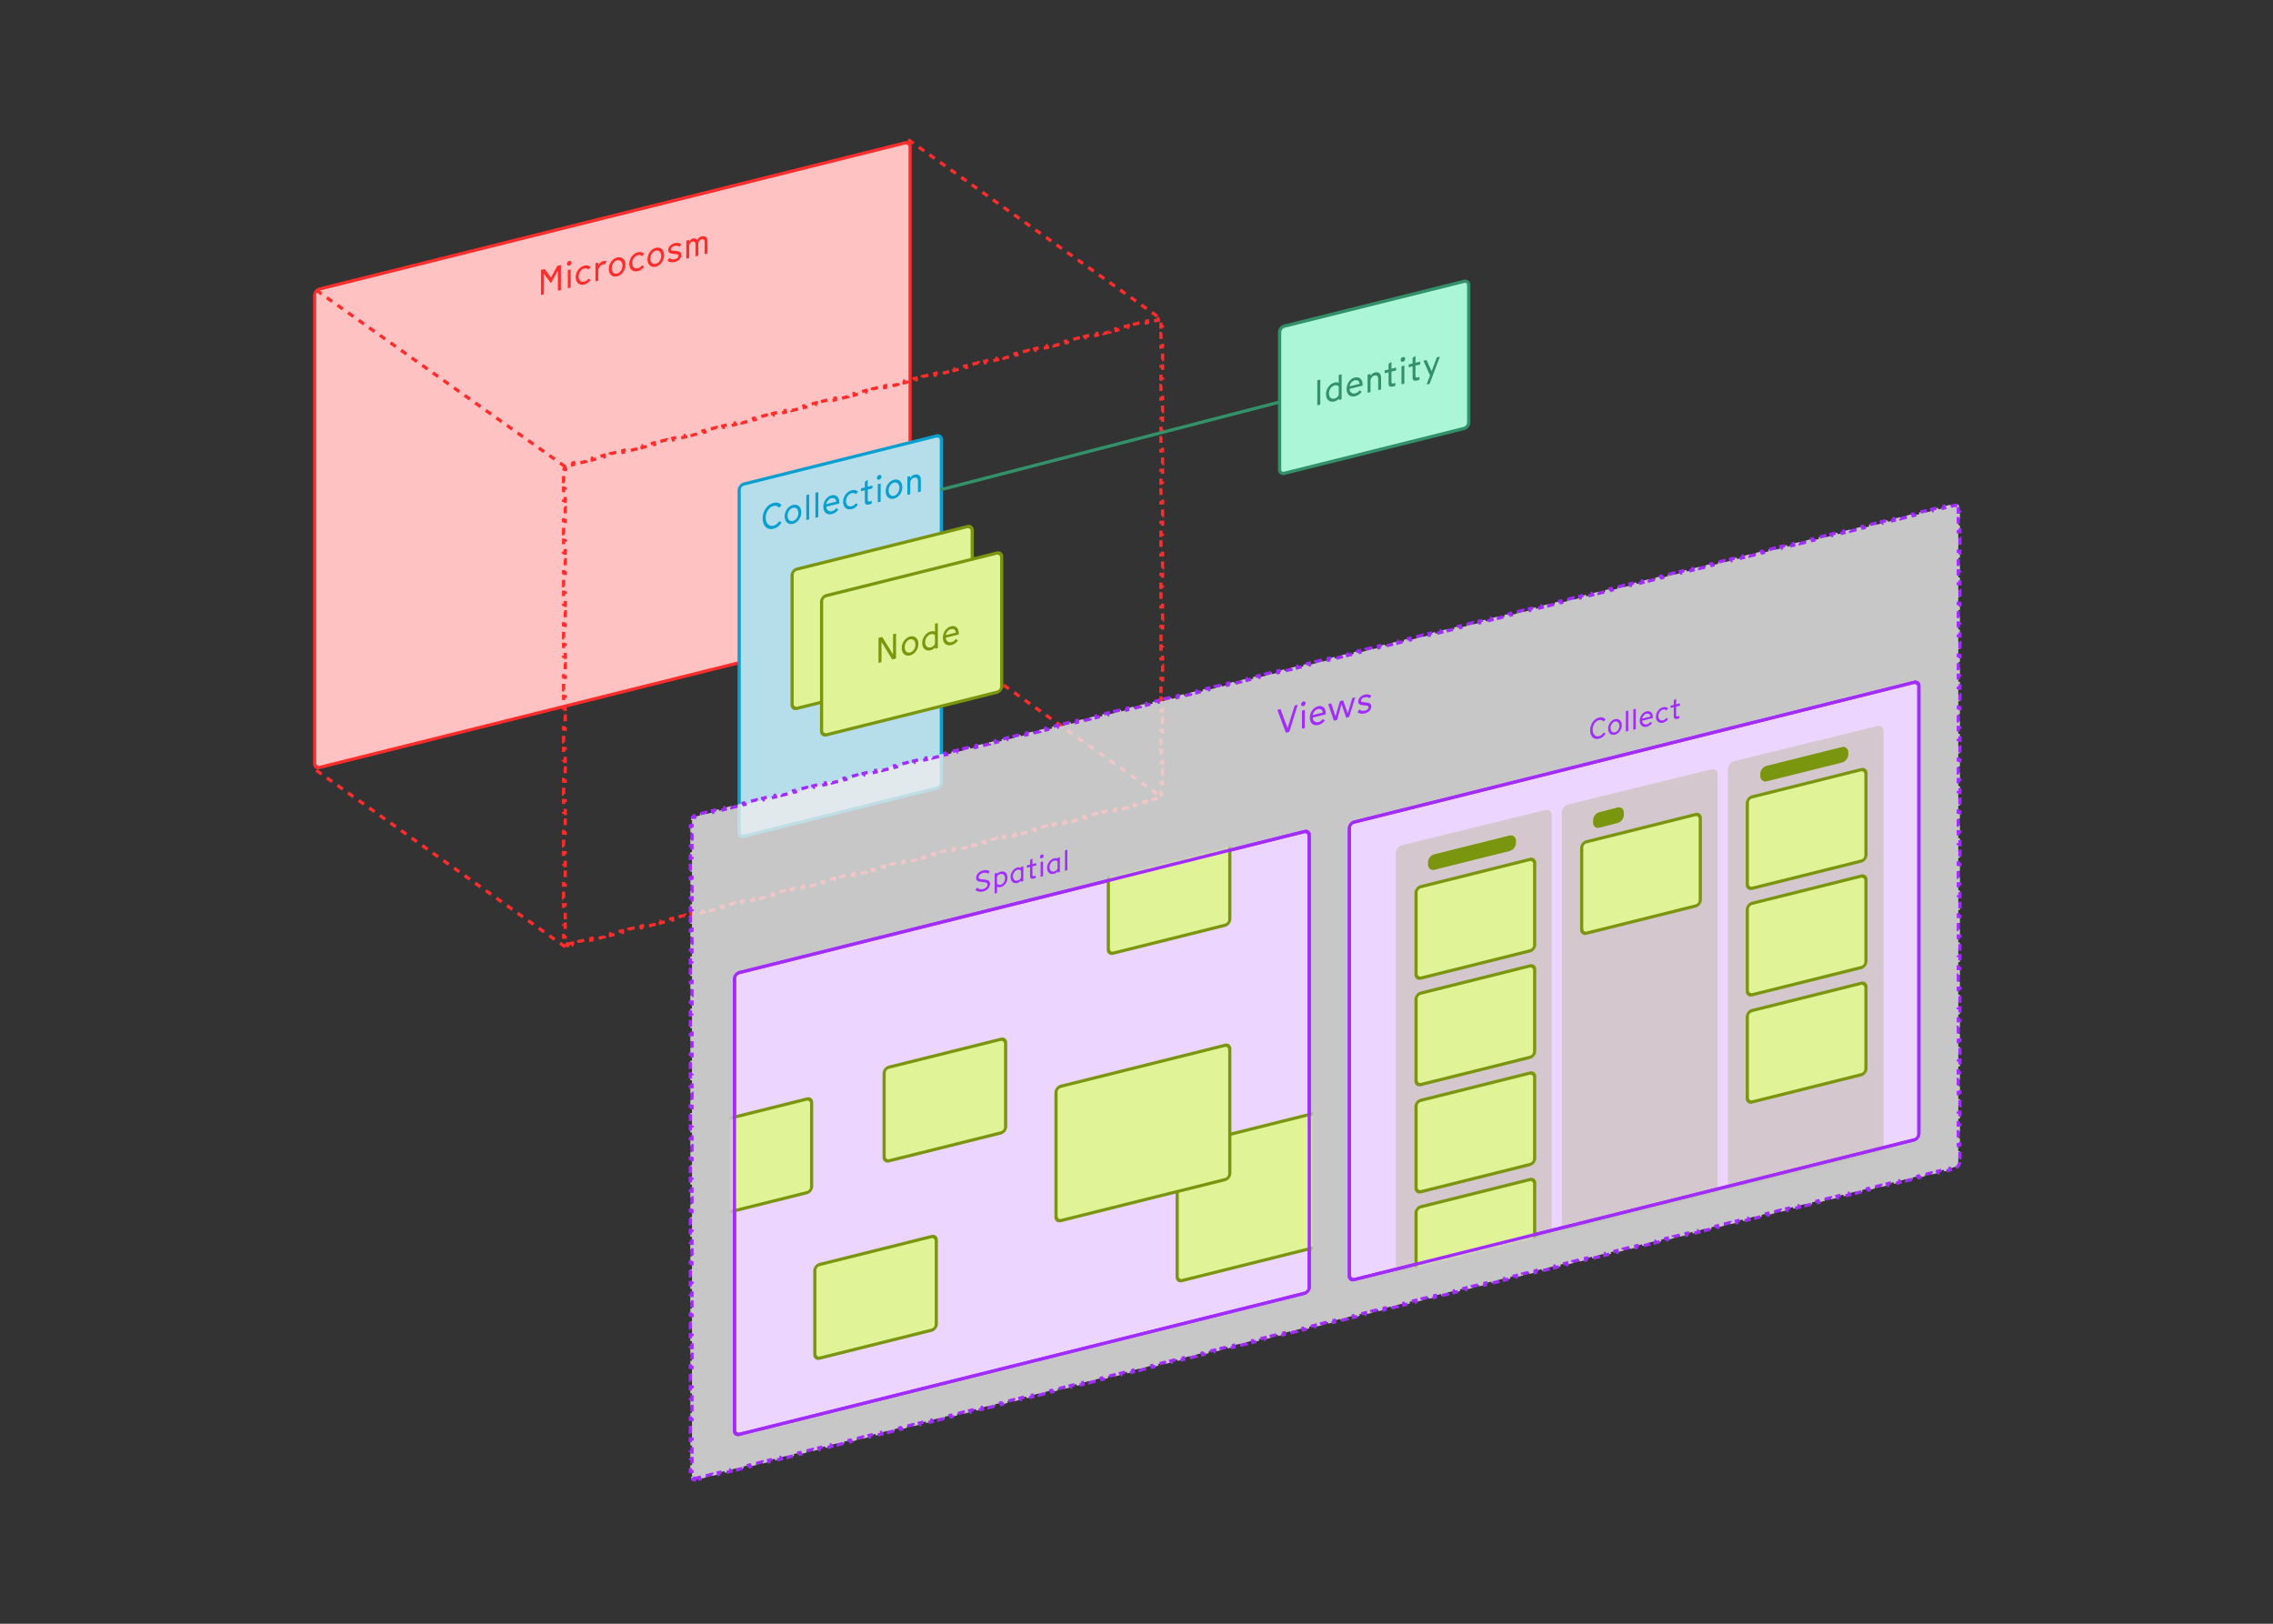 <svg width="700" height="500" viewBox="0 0 700 500" fill="none" xmlns="http://www.w3.org/2000/svg">

<rect x="0" y="0" width="700" height="500" fill="#333333" stroke="none"/>

<rect x="0.485" y="0.379" width="189.043" height="147.317" rx="1.5" transform="matrix(0.97 -0.242 0 1 96.433 89.101)" fill="#FFC2C2" stroke="#FF2C2C"/>
<rect x="0.485" y="0.379" width="64.184" height="108.469" rx="1.5" transform="matrix(0.97 -0.242 0 1 227.165 149.144)" fill="#B5DDEA" stroke="#099FCE"/>
<path d="M238.205 162.821C236.167 163.329 234.865 161.872 234.865 159.672C234.865 157.472 236.167 155.365 238.205 154.857C239.347 154.572 240.148 154.901 240.671 155.584L239.913 156.345C239.572 155.858 238.963 155.614 238.195 155.806C236.818 156.149 235.804 157.766 235.804 159.438C235.804 161.11 236.818 162.221 238.195 161.878C238.963 161.686 239.572 161.149 239.913 160.503L240.682 160.851C240.159 161.806 239.347 162.536 238.205 162.821ZM244.202 161.304C242.73 161.671 241.641 160.677 241.641 159.027C241.641 157.388 242.73 155.852 244.202 155.485C245.675 155.118 246.775 156.108 246.775 157.747C246.775 159.397 245.675 160.937 244.202 161.304ZM244.202 160.424C245.174 160.182 245.867 159.107 245.867 157.985C245.867 156.852 245.174 156.123 244.202 156.365C243.231 156.607 242.548 157.679 242.548 158.812C242.548 159.934 243.231 160.666 244.202 160.424ZM248.32 160.156V152.456L249.206 152.235V159.935L248.32 160.156ZM251.124 159.457V151.757L252.01 151.536V159.236L251.124 159.457ZM256.223 158.296C254.739 158.666 253.554 157.85 253.554 156.035C253.554 154.33 254.718 152.863 256.02 152.538C257.6 152.145 258.464 153.227 258.464 154.624V155.042L254.462 156.04C254.483 157.135 255.358 157.631 256.191 157.424C256.81 157.269 257.258 156.905 257.536 156.461L258.187 156.882C257.749 157.563 257.077 158.083 256.223 158.296ZM257.568 154.473C257.472 153.738 257.002 153.174 256.009 153.421C255.284 153.602 254.611 154.331 254.451 155.251L257.568 154.473ZM262.299 156.781C260.794 157.156 259.642 156.211 259.642 154.539C259.642 152.867 260.805 151.345 262.299 150.973C263.196 150.749 263.825 150.977 264.231 151.448L263.548 152.157C263.27 151.853 262.833 151.731 262.289 151.866C261.317 152.109 260.549 153.114 260.549 154.313C260.549 155.501 261.317 156.146 262.289 155.903C262.833 155.768 263.26 155.419 263.548 154.984L264.22 155.367C263.783 156.059 263.185 156.56 262.299 156.781ZM267.616 155.345C266.965 155.507 266.346 155.387 266.346 154.463V150.965L265.14 151.265V150.385L266.346 150.085V148.358L267.232 147.741V149.864L268.673 149.505V150.385L267.232 150.744V153.934C267.232 154.407 267.509 154.481 267.83 154.401L268.449 154.247V155.138L267.616 155.345ZM270.751 147.711C270.366 147.806 270.057 147.565 270.057 147.169C270.057 146.751 270.366 146.365 270.751 146.27C271.156 146.169 271.466 146.399 271.466 146.817C271.466 147.213 271.156 147.61 270.751 147.711ZM270.324 154.67V149.093L271.209 148.872V154.449L270.324 154.67ZM275.315 153.546C273.843 153.914 272.754 152.92 272.754 151.27C272.754 149.631 273.843 148.095 275.315 147.727C276.788 147.36 277.888 148.351 277.888 149.99C277.888 151.64 276.788 153.179 275.315 153.546ZM275.315 152.666C276.287 152.424 276.98 151.349 276.98 150.227C276.98 149.094 276.287 148.365 275.315 148.607C274.344 148.85 273.661 149.922 273.661 151.055C273.661 152.177 274.344 152.909 275.315 152.666ZM279.433 152.399V146.822L280.319 146.601V147.239C280.607 146.672 281.045 146.299 281.685 146.139C282.721 145.881 283.585 146.348 283.585 147.778V151.364L282.699 151.584V148.119C282.699 147.239 282.166 146.932 281.589 147.076C280.821 147.268 280.319 147.965 280.319 148.68V152.178L279.433 152.399Z" fill="#099FCE"/>
<path d="M166.597 90.822V83.121L167.729 82.84L169.682 85.51L171.635 81.865L172.724 81.594V89.294L171.806 89.523V83.308L169.714 87.118L169.618 87.142L167.515 84.323V90.593L166.597 90.822ZM175.285 81.802C174.9 81.898 174.591 81.656 174.591 81.26C174.591 80.843 174.9 80.457 175.285 80.362C175.69 80.26 176 80.491 176 80.909C176 81.305 175.69 81.701 175.285 81.802ZM174.858 88.762V83.185L175.744 82.964V88.541L174.858 88.762ZM179.946 87.603C178.441 87.979 177.288 87.034 177.288 85.362C177.288 83.69 178.451 82.168 179.946 81.795C180.842 81.572 181.472 81.8 181.878 82.271L181.194 82.98C180.917 82.675 180.479 82.553 179.935 82.689C178.964 82.931 178.195 83.937 178.195 85.136C178.195 86.324 178.964 86.968 179.935 86.726C180.479 86.59 180.906 86.242 181.194 85.807L181.867 86.189C181.429 86.882 180.832 87.382 179.946 87.603ZM183.373 86.639V81.062L184.259 80.841V81.677C184.451 81.156 185.028 80.605 185.775 80.419C186.202 80.313 186.49 80.307 186.789 80.441L186.362 81.428C186.202 81.347 185.978 81.347 185.7 81.417C185.038 81.582 184.419 82.132 184.259 83.14V86.418L183.373 86.639ZM190.043 85.097C188.571 85.464 187.482 84.47 187.482 82.82C187.482 81.181 188.571 79.645 190.043 79.278C191.516 78.91 192.616 79.901 192.616 81.54C192.616 83.19 191.516 84.73 190.043 85.097ZM190.043 84.217C191.015 83.975 191.708 82.9 191.708 81.778C191.708 80.645 191.015 79.916 190.043 80.158C189.072 80.4 188.389 81.472 188.389 82.605C188.389 83.727 189.072 84.459 190.043 84.217ZM196.445 83.49C194.941 83.865 193.788 82.92 193.788 81.248C193.788 79.576 194.951 78.054 196.445 77.681C197.342 77.458 197.972 77.686 198.377 78.157L197.694 78.866C197.417 78.561 196.979 78.439 196.435 78.575C195.464 78.817 194.695 79.823 194.695 81.022C194.695 82.21 195.464 82.854 196.435 82.612C196.979 82.477 197.406 82.128 197.694 81.693L198.367 82.076C197.929 82.768 197.331 83.269 196.445 83.49ZM201.957 82.126C200.484 82.494 199.395 81.5 199.395 79.85C199.395 78.211 200.484 76.675 201.957 76.307C203.43 75.94 204.529 76.931 204.529 78.57C204.529 80.22 203.43 81.759 201.957 82.126ZM201.957 81.246C202.928 81.004 203.622 79.929 203.622 78.807C203.622 77.674 202.928 76.945 201.957 77.187C200.986 77.43 200.303 78.502 200.303 79.635C200.303 80.757 200.986 81.489 201.957 81.246ZM207.783 80.674C206.94 80.884 206.064 80.761 205.541 80.243L206.128 79.447C206.481 79.799 207.142 79.987 207.847 79.811C208.508 79.646 208.935 79.275 208.935 78.802C208.935 78.451 208.711 78.297 208.402 78.264L206.875 78.106C206.182 78.037 205.765 77.646 205.765 76.997C205.765 76.007 206.705 75.135 207.772 74.868C208.498 74.688 209.245 74.743 209.811 75.251L209.202 76.008C208.871 75.672 208.316 75.58 207.719 75.729C207.185 75.862 206.641 76.229 206.641 76.713C206.641 77.043 206.865 77.163 207.185 77.193L208.583 77.339C209.33 77.417 209.811 77.726 209.811 78.518C209.811 79.486 209.074 80.352 207.783 80.674ZM211.359 79.661V74.084L212.245 73.863V74.391C212.502 73.898 212.886 73.582 213.43 73.447C213.985 73.308 214.423 73.452 214.711 73.886C215.031 73.257 215.575 72.912 216.066 72.79C217.176 72.513 217.881 73.129 217.881 74.174V78.035L216.995 78.256V74.472C216.995 73.812 216.589 73.561 216.056 73.694C215.554 73.819 215.063 74.294 215.063 74.954V78.738L214.177 78.959V75.174C214.177 74.514 213.718 74.277 213.206 74.405C212.683 74.535 212.245 74.996 212.245 75.656V79.44L211.359 79.661Z" fill="#FF2C2C"/>
<path d="M97.403 89.36L174.094 143.728" stroke="#FF2C2C" stroke-dasharray="2 2"/>
<path d="M97.403 237.226L174.094 291.594" stroke="#FF2C2C" stroke-dasharray="2 2"/>
<path d="M279.703 190.14L356.395 244.508" stroke="#FF2C2C" stroke-dasharray="2 2"/>
<path d="M279.703 43.008L356.395 97.376" stroke="#FF2C2C" stroke-dasharray="2 2"/>
<path d="M175.383 290.631C175.191 290.678 175.018 290.683 174.868 290.659L174.788 291.153C174.293 291.073 173.899 290.764 173.703 290.302L174.163 290.106C174.103 289.967 174.067 289.797 174.067 289.599V288.597H173.567V286.593H174.067V284.588H173.567V282.584H174.067V280.579H173.567V278.575H174.067V276.571H173.567V274.566H174.067V272.562H173.567V270.557H174.067V268.553H173.567V266.549H174.067V264.544H173.567V262.54H174.067V260.535H173.567V258.531H174.067V256.527H173.567V254.522H174.067V252.518H173.567V250.513H174.067V248.509H173.567V246.505H174.067V244.5H173.567V242.496H174.067V240.491H173.567V238.487H174.067V236.482H173.567V234.478H174.067V232.474H173.567V230.469H174.067V228.465H173.567V226.46H174.067V224.456H173.567V222.452H174.067V220.447H173.567V218.443H174.067V216.438H173.567V214.434H174.067V212.43H173.567V210.425H174.067V208.421H173.567V206.416H174.067V204.412H173.567V202.408H174.067V200.403H173.567V198.399H174.067V196.394H173.567V194.39H174.067V192.386H173.567V190.381H174.067V188.377H173.567V186.372H174.067V184.368H173.567V182.364H174.067V180.359H173.567V178.355H174.067V176.35H173.567V174.346H174.067V172.342H173.567V170.337H174.067V168.333H173.567V166.328H174.067V164.324H173.567V162.32H174.067V160.315H173.567V158.311H174.067V156.306H173.567V154.302H174.067V152.298H173.567V150.293H174.067V148.289H173.567V146.284H174.067V145.282C174.067 145.069 174.109 144.849 174.19 144.633L173.722 144.457C173.919 143.935 174.288 143.463 174.748 143.147L175.031 143.559C175.221 143.428 175.424 143.334 175.631 143.283L176.592 143.045L176.472 142.56L178.393 142.085L178.513 142.571L180.434 142.096L180.314 141.61L182.235 141.135L182.355 141.621L184.276 141.146L184.156 140.661L186.077 140.186L186.197 140.671L188.119 140.196L187.999 139.711L189.92 139.236L190.04 139.722L191.961 139.247L191.841 138.761L193.762 138.286L193.882 138.772L195.803 138.297L195.683 137.812L197.604 137.337L197.724 137.822L199.645 137.347L199.525 136.862L201.447 136.387L201.567 136.873L203.488 136.398L203.368 135.912L205.289 135.438L205.409 135.923L207.33 135.448L207.21 134.963L209.131 134.488L209.251 134.973L211.172 134.498L211.052 134.013L212.973 133.538L213.093 134.024L215.015 133.549L214.895 133.063L216.816 132.589L216.936 133.074L218.857 132.599L218.737 132.114L220.658 131.639L220.778 132.124L222.699 131.649L222.579 131.164L224.5 130.689L224.62 131.175L226.541 130.7L226.421 130.214L228.343 129.74L228.463 130.225L230.384 129.75L230.264 129.265L232.185 128.79L232.305 129.275L234.226 128.8L234.106 128.315L236.027 127.84L236.147 128.326L238.068 127.851L237.948 127.365L239.869 126.891L239.989 127.376L241.911 126.901L241.791 126.416L243.712 125.941L243.832 126.426L245.753 125.951L245.633 125.466L247.554 124.991L247.674 125.477L249.595 125.002L249.475 124.516L251.396 124.042L251.516 124.527L253.437 124.052L253.317 123.567L255.239 123.092L255.359 123.577L257.28 123.102L257.16 122.617L259.081 122.142L259.201 122.628L261.122 122.153L261.002 121.667L262.923 121.193L263.043 121.678L264.964 121.203L264.844 120.718L266.765 120.243L266.885 120.728L268.806 120.254L268.687 119.768L270.608 119.293L270.728 119.779L272.649 119.304L272.529 118.818L274.45 118.344L274.57 118.829L276.491 118.354L276.371 117.869L278.292 117.394L278.412 117.879L280.333 117.405L280.213 116.919L282.135 116.444L282.254 116.93L284.176 116.455L284.056 115.969L285.977 115.495L286.097 115.98L288.018 115.505L287.898 115.02L289.819 114.545L289.939 115.03L291.86 114.556L291.74 114.07L293.661 113.595L293.781 114.081L295.702 113.606L295.582 113.12L297.504 112.646L297.624 113.131L299.545 112.656L299.425 112.171L301.346 111.696L301.466 112.181L303.387 111.707L303.267 111.221L305.188 110.746L305.308 111.232L307.229 110.757L307.109 110.272L309.03 109.797L309.15 110.282L311.072 109.807L310.952 109.322L312.873 108.847L312.993 109.332L314.914 108.858L314.794 108.372L316.715 107.897L316.835 108.383L318.756 107.908L318.636 107.423L320.557 106.948L320.677 107.433L322.598 106.958L322.478 106.473L324.4 105.998L324.519 106.483L326.441 106.009L326.321 105.523L328.242 105.048L328.362 105.534L330.283 105.059L330.163 104.574L332.084 104.099L332.204 104.584L334.125 104.109L334.005 103.624L335.926 103.149L336.046 103.634L337.967 103.16L337.847 102.674L339.769 102.199L339.889 102.685L341.81 102.21L341.69 101.725L343.611 101.25L343.731 101.735L345.652 101.26L345.532 100.775L347.453 100.3L347.573 100.786L349.494 100.311L349.374 99.825L351.295 99.35L351.415 99.836L353.336 99.361L353.217 98.876L355.138 98.401L355.258 98.886L356.218 98.649C356.411 98.601 356.584 98.596 356.733 98.621L356.813 98.127C357.308 98.207 357.702 98.516 357.899 98.978L357.439 99.173C357.498 99.313 357.535 99.482 357.535 99.68V100.683H358.035V102.687H357.535V104.692H358.035V106.696H357.535V108.7H358.035V110.705H357.535V112.709H358.035V114.714H357.535V116.718H358.035V118.722H357.535V120.727H358.035V122.731H357.535V124.736H358.035V126.74H357.535V128.744H358.035V130.749H357.535V132.753H358.035V134.758H357.535V136.762H358.035V138.766H357.535V140.771H358.035V142.775H357.535V144.78H358.035V146.784H357.535V148.788H358.035V150.793H357.535V152.797H358.035V154.802H357.535V156.806H358.035V158.81H357.535V160.815H358.035V162.819H357.535V164.824H358.035V166.828H357.535V168.832H358.035V170.837H357.535V172.841H358.035V174.846H357.535V176.85H358.035V178.854H357.535V180.859H358.035V182.863H357.535V184.868H358.035V186.872H357.535V188.876H358.035V190.881H357.535V192.885H358.035V194.89H357.535V196.894H358.035V198.898H357.535V200.903H358.035V202.907H357.535V204.912H358.035V206.916H357.535V208.92H358.035V210.925H357.535V212.929H358.035V214.934H357.535V216.938H358.035V218.942H357.535V220.947H358.035V222.951H357.535V224.956H358.035V226.96H357.535V228.964H358.035V230.969H357.535V232.973H358.035V234.978H357.535V236.982H358.035V238.986H357.535V240.991H358.035V242.995H357.535V243.997C357.535 244.211 357.492 244.431 357.411 244.647L357.879 244.823C357.682 245.345 357.314 245.816 356.854 246.133L356.57 245.721C356.38 245.852 356.177 245.946 355.97 245.997L355.01 246.234L355.13 246.72L353.208 247.195L353.088 246.709L351.167 247.184L351.287 247.669L349.366 248.144L349.246 247.659L347.325 248.134L347.445 248.619L345.524 249.094L345.404 248.608L343.483 249.083L343.603 249.569L341.682 250.043L341.562 249.558L339.641 250.033L339.76 250.518L337.839 250.993L337.719 250.508L335.798 250.983L335.918 251.468L333.997 251.943L333.877 251.457L331.956 251.932L332.076 252.418L330.155 252.892L330.035 252.407L328.114 252.882L328.234 253.367L326.313 253.842L326.193 253.357L324.271 253.832L324.391 254.317L322.47 254.792L322.35 254.306L320.429 254.781L320.549 255.267L318.628 255.741L318.508 255.256L316.587 255.731L316.707 256.216L314.786 256.691L314.666 256.206L312.745 256.681L312.865 257.166L310.943 257.641L310.823 257.155L308.902 257.63L309.022 258.116L307.101 258.59L306.981 258.105L305.06 258.58L305.18 259.065L303.259 259.54L303.139 259.055L301.218 259.53L301.338 260.015L299.417 260.49L299.297 260.004L297.375 260.479L297.495 260.965L295.574 261.439L295.454 260.954L293.533 261.429L293.653 261.914L291.732 262.389L291.612 261.904L289.691 262.379L289.811 262.864L287.89 263.339L287.77 262.853L285.849 263.328L285.969 263.814L284.047 264.288L283.927 263.803L282.006 264.278L282.126 264.763L280.205 265.238L280.085 264.753L278.164 265.227L278.284 265.713L276.363 266.188L276.243 265.702L274.322 266.177L274.442 266.663L272.521 267.137L272.401 266.652L270.479 267.127L270.599 267.612L268.678 268.087L268.558 267.602L266.637 268.076L266.757 268.562L264.836 269.037L264.716 268.551L262.795 269.026L262.915 269.512L260.994 269.986L260.874 269.501L258.953 269.976L259.073 270.461L257.151 270.936L257.031 270.451L255.11 270.925L255.23 271.411L253.309 271.886L253.189 271.4L251.268 271.875L251.388 272.361L249.467 272.835L249.347 272.35L247.426 272.825L247.546 273.31L245.625 273.785L245.505 273.3L243.584 273.774L243.703 274.26L241.782 274.735L241.662 274.249L239.741 274.724L239.861 275.21L237.94 275.684L237.82 275.199L235.899 275.674L236.019 276.159L234.098 276.634L233.978 276.149L232.057 276.623L232.177 277.109L230.255 277.584L230.136 277.098L228.214 277.573L228.334 278.058L226.413 278.533L226.293 278.048L224.372 278.523L224.492 279.008L222.571 279.483L222.451 278.998L220.53 279.472L220.65 279.958L218.729 280.433L218.609 279.947L216.688 280.422L216.808 280.907L214.886 281.382L214.766 280.897L212.845 281.372L212.965 281.857L211.044 282.332L210.924 281.847L209.003 282.321L209.123 282.807L207.202 283.282L207.082 282.796L205.161 283.271L205.281 283.756L203.36 284.231L203.24 283.746L201.319 284.221L201.438 284.706L199.517 285.181L199.397 284.696L197.476 285.17L197.596 285.656L195.675 286.131L195.555 285.645L193.634 286.12L193.754 286.605L191.833 287.08L191.713 286.595L189.792 287.07L189.912 287.555L187.991 288.03L187.871 287.545L185.949 288.019L186.069 288.505L184.148 288.98L184.028 288.494L182.107 288.969L182.227 289.454L180.306 289.929L180.186 289.444L178.265 289.919L178.385 290.404L176.464 290.879L176.344 290.393L175.383 290.631Z" stroke="#FF2C2C" stroke-dasharray="2 2"/>
<rect x="0.485" y="0.379" width="57.184" height="42.875" rx="1.5" transform="matrix(0.97 -0.242 0 1 243.467 175.358)" fill="#E0F397" stroke="#7A950E"/>
<rect x="0.485" y="0.379" width="57.184" height="42.875" rx="1.5" transform="matrix(0.97 -0.242 0 1 252.544 183.508)" fill="#E0F397" stroke="#7A950E"/>
<path d="M270.545 204.121V196.421L271.698 196.133L275.028 201.54V195.303L275.946 195.074V202.774L274.782 203.064L271.463 197.666V203.892L270.545 204.121ZM280.264 201.818C278.791 202.186 277.702 201.192 277.702 199.542C277.702 197.903 278.791 196.367 280.264 195.999C281.737 195.632 282.836 196.623 282.836 198.262C282.836 199.912 281.737 201.451 280.264 201.818ZM280.264 200.938C281.235 200.696 281.929 199.621 281.929 198.499C281.929 197.366 281.235 196.637 280.264 196.879C279.293 197.122 278.61 198.194 278.61 199.327C278.61 200.449 279.293 201.181 280.264 200.938ZM286.559 200.249C285.182 200.592 284.008 199.741 284.008 197.992C284.008 196.177 285.364 194.739 286.602 194.43C287.21 194.278 287.68 194.315 287.936 194.549V192.085L288.822 191.864V199.564L287.936 199.785V199.301C287.712 199.719 287.189 200.092 286.559 200.249ZM286.602 199.358C287.168 199.217 287.691 198.834 287.936 198.278V195.638C287.701 195.289 287.264 195.145 286.613 195.308C285.855 195.496 284.916 196.424 284.916 197.766C284.916 198.954 285.673 199.59 286.602 199.358ZM293.035 198.623C291.551 198.993 290.366 198.178 290.366 196.363C290.366 194.658 291.53 193.191 292.832 192.866C294.412 192.472 295.276 193.554 295.276 194.951V195.369L291.274 196.367C291.295 197.462 292.17 197.959 293.003 197.751C293.622 197.597 294.07 197.232 294.347 196.789L294.999 197.21C294.561 197.891 293.889 198.41 293.035 198.623ZM294.38 194.801C294.283 194.066 293.814 193.501 292.821 193.749C292.095 193.929 291.423 194.658 291.263 195.578L294.38 194.801Z" fill="#7A950E"/>
<path d="M214.417 455.181C214.224 455.228 214.051 455.233 213.902 455.209L213.821 455.703C213.327 455.623 212.932 455.314 212.736 454.852L213.196 454.656C213.137 454.517 213.1 454.347 213.1 454.149V453.145H212.6V451.137H213.1V449.129H212.6V447.121H213.1V445.113H212.6V443.105H213.1V441.097H212.6V439.089H213.1V437.08H212.6V435.072H213.1V433.064H212.6V431.056H213.1V429.048H212.6V427.04H213.1V425.032H212.6V423.024H213.1V421.016H212.6V419.008H213.1V417H212.6V414.992H213.1V412.983H212.6V410.975H213.1V408.967H212.6V406.959H213.1V404.951H212.6V402.943H213.1V400.935H212.6V398.927H213.1V396.919H212.6V394.911H213.1V392.903H212.6V390.895H213.1V388.886H212.6V386.878H213.1V384.87H212.6V382.862H213.1V380.854H212.6V378.846H213.1V376.838H212.6V374.83H213.1V372.822H212.6V370.814H213.1V368.806H212.6V366.798H213.1V364.79H212.6V362.781H213.1V360.773H212.6V358.765H213.1V356.757H212.6V354.749H213.1V352.741H212.6V350.733H213.1V348.725H212.6V346.717H213.1V344.709H212.6V342.701H213.1V340.693H212.6V338.684H213.1V336.676H212.6V334.668H213.1V332.66H212.6V330.652H213.1V328.644H212.6V326.636H213.1V324.628H212.6V322.62H213.1V320.612H212.6V318.604H213.1V316.596H212.6V314.587H213.1V312.579H212.6V310.571H213.1V308.563H212.6V306.555H213.1V304.547H212.6V302.539H213.1V300.531H212.6V298.523H213.1V296.515H212.6V294.507H213.1V292.499H212.6V290.49H213.1V288.482H212.6V286.474H213.1V284.466H212.6V282.458H213.1V280.45H212.6V278.442H213.1V276.434H212.6V274.426H213.1V272.418H212.6V270.41H213.1V268.401H212.6V266.393H213.1V264.385H212.6V262.377H213.1V260.369H212.6V258.361H213.1V256.353H212.6V254.345H213.1V253.341C213.1 253.128 213.143 252.908 213.224 252.692L212.756 252.516C212.953 251.993 213.321 251.522 213.781 251.205L214.065 251.617C214.255 251.487 214.458 251.393 214.665 251.341L215.633 251.102L215.513 250.617L217.448 250.138L217.568 250.624L219.504 250.145L219.384 249.66L221.319 249.182L221.439 249.667L223.374 249.189L223.255 248.703L225.19 248.225L225.31 248.71L227.245 248.232L227.126 247.747L229.061 247.268L229.181 247.754L231.116 247.275L230.997 246.79L232.932 246.311L233.052 246.797L234.987 246.318L234.868 245.833L236.803 245.355L236.923 245.84L238.858 245.362L238.739 244.876L240.674 244.398L240.794 244.883L242.729 244.405L242.61 243.92L244.545 243.441L244.665 243.927L246.6 243.448L246.481 242.963L248.416 242.484L248.536 242.97L250.471 242.491L250.352 242.006L252.287 241.528L252.407 242.013L254.342 241.535L254.222 241.049L256.158 240.571L256.278 241.056L258.213 240.578L258.093 240.093L260.029 239.614L260.149 240.1L262.084 239.621L261.964 239.136L263.9 238.657L264.02 239.143L265.955 238.664L265.835 238.179L267.771 237.701L267.891 238.186L269.826 237.708L269.706 237.222L271.642 236.744L271.762 237.229L273.697 236.751L273.577 236.265L275.513 235.787L275.633 236.272L277.568 235.794L277.448 235.309L279.384 234.83L279.504 235.316L281.439 234.837L281.319 234.352L283.255 233.874L283.375 234.359L285.31 233.881L285.19 233.395L287.126 232.917L287.246 233.402L289.181 232.924L289.061 232.438L290.997 231.96L291.117 232.445L293.052 231.967L292.932 231.482L294.868 231.003L294.988 231.489L296.923 231.01L296.803 230.525L298.739 230.047L298.859 230.532L300.794 230.054L300.674 229.568L302.61 229.09L302.73 229.575L304.665 229.097L304.546 228.611L306.481 228.133L306.601 228.618L308.536 228.14L308.416 227.655L310.352 227.176L310.472 227.662L312.407 227.183L312.288 226.698L314.223 226.219L314.343 226.705L316.278 226.227L316.159 225.741L318.094 225.263L318.214 225.748L320.149 225.27L320.03 224.784L321.965 224.306L322.085 224.791L324.02 224.313L323.901 223.828L325.836 223.349L325.956 223.835L327.891 223.356L327.772 222.871L329.707 222.392L329.827 222.878L331.762 222.399L331.643 221.914L333.578 221.436L333.698 221.921L335.633 221.443L335.514 220.957L337.449 220.479L337.569 220.964L339.504 220.486L339.385 220.001L341.32 219.522L341.44 220.008L343.376 219.529L343.256 219.044L345.191 218.565L345.311 219.051L347.247 218.572L347.127 218.087L349.062 217.609L349.182 218.094L351.118 217.616L350.998 217.13L352.933 216.652L353.053 217.137L354.989 216.659L354.869 216.174L356.804 215.695L356.924 216.181L358.86 215.702L358.74 215.217L360.675 214.738L360.795 215.224L362.731 214.745L362.611 214.26L364.546 213.782L364.666 214.267L366.602 213.789L366.482 213.303L368.417 212.825L368.537 213.31L370.473 212.832L370.353 212.346L372.288 211.868L372.408 212.353L374.344 211.875L374.224 211.39L376.159 210.911L376.279 211.397L378.215 210.918L378.095 210.433L380.03 209.955L380.15 210.44L382.086 209.962L381.966 209.476L383.901 208.998L384.021 209.483L385.957 209.005L385.837 208.519L387.772 208.041L387.892 208.526L389.828 208.048L389.708 207.563L391.643 207.084L391.763 207.57L393.699 207.091L393.579 206.606L395.514 206.128L395.634 206.613L397.57 206.135L397.45 205.649L399.385 205.171L399.505 205.656L401.441 205.178L401.321 204.692L403.256 204.214L403.376 204.699L405.312 204.221L405.192 203.736L407.127 203.257L407.247 203.743L409.183 203.264L409.063 202.779L410.998 202.3L411.118 202.786L413.054 202.308L412.934 201.822L414.869 201.344L414.989 201.829L416.925 201.351L416.805 200.865L418.74 200.387L418.86 200.872L420.796 200.394L420.676 199.909L422.611 199.43L422.731 199.916L424.667 199.437L424.547 198.952L426.482 198.473L426.602 198.959L428.538 198.48L428.418 197.995L430.353 197.517L430.473 198.002L432.409 197.524L432.289 197.038L434.224 196.56L434.344 197.045L436.28 196.567L436.16 196.082L438.095 195.603L438.215 196.089L440.151 195.61L440.031 195.125L441.966 194.646L442.086 195.132L444.022 194.653L443.902 194.168L445.837 193.69L445.957 194.175L447.893 193.697L447.773 193.211L449.708 192.733L449.828 193.218L451.764 192.74L451.644 192.255L453.579 191.776L453.699 192.262L455.635 191.783L455.515 191.298L457.45 190.819L457.57 191.305L459.506 190.826L459.386 190.341L461.321 189.863L461.441 190.348L463.377 189.87L463.257 189.384L465.192 188.906L465.312 189.391L467.248 188.913L467.128 188.427L469.063 187.949L469.183 188.434L471.119 187.956L470.999 187.471L472.934 186.992L473.054 187.478L474.99 186.999L474.87 186.514L476.805 186.036L476.925 186.521L478.861 186.043L478.741 185.557L480.676 185.079L480.796 185.564L482.732 185.086L482.612 184.6L484.547 184.122L484.667 184.607L486.603 184.129L486.483 183.644L488.418 183.165L488.538 183.651L490.474 183.172L490.354 182.687L492.289 182.209L492.409 182.694L494.345 182.216L494.225 181.73L496.16 181.252L496.28 181.737L498.216 181.259L498.096 180.773L500.031 180.295L500.151 180.78L502.087 180.302L501.967 179.817L503.902 179.338L504.022 179.824L505.958 179.345L505.838 178.86L507.773 178.381L507.893 178.867L509.829 178.389L509.709 177.903L511.644 177.425L511.764 177.91L513.7 177.432L513.58 176.946L515.515 176.468L515.635 176.953L517.571 176.475L517.451 175.99L519.386 175.511L519.506 175.997L521.442 175.518L521.322 175.033L523.257 174.554L523.377 175.04L525.313 174.561L525.193 174.076L527.128 173.598L527.248 174.083L529.184 173.605L529.064 173.119L530.999 172.641L531.119 173.126L533.055 172.648L532.935 172.163L534.87 171.684L534.99 172.17L536.926 171.691L536.806 171.206L538.741 170.727L538.861 171.213L540.797 170.734L540.677 170.249L542.612 169.771L542.732 170.256L544.668 169.778L544.548 169.292L546.483 168.814L546.603 169.299L548.539 168.821L548.419 168.336L550.354 167.857L550.474 168.343L552.41 167.864L552.29 167.379L554.225 166.9L554.345 167.386L556.281 166.907L556.161 166.422L558.096 165.944L558.216 166.429L560.152 165.951L560.032 165.465L561.967 164.987L562.087 165.472L564.023 164.994L563.903 164.508L565.838 164.03L565.958 164.515L567.894 164.037L567.774 163.552L569.709 163.073L569.829 163.559L571.765 163.08L571.645 162.595L573.58 162.117L573.7 162.602L575.636 162.124L575.516 161.638L577.451 161.16L577.571 161.645L579.507 161.167L579.387 160.681L581.322 160.203L581.442 160.688L583.378 160.21L583.258 159.725L585.193 159.246L585.313 159.732L587.249 159.253L587.129 158.768L589.064 158.29L589.184 158.775L591.12 158.297L591 157.811L592.935 157.333L593.055 157.818L594.991 157.34L594.871 156.854L596.806 156.376L596.926 156.861L598.862 156.383L598.742 155.898L600.677 155.419L600.797 155.905L601.764 155.666C601.957 155.618 602.13 155.613 602.28 155.637L602.36 155.144C602.854 155.224 603.249 155.533 603.445 155.994L602.985 156.19C603.044 156.33 603.081 156.499 603.081 156.697V157.701H603.581V159.709H603.081V161.718H603.581V163.726H603.081V165.734H603.581V167.742H603.081V169.75H603.581V171.758H603.081V173.766H603.581V175.774H603.081V177.782H603.581V179.79H603.081V181.798H603.581V183.806H603.081V185.815H603.581V187.823H603.081V189.831H603.581V191.839H603.081V193.847H603.581V195.855H603.081V197.863H603.581V199.871H603.081V201.879H603.581V203.887H603.081V205.895H603.581V207.903H603.081V209.912H603.581V211.92H603.081V213.928H603.581V215.936H603.081V217.944H603.581V219.952H603.081V221.96H603.581V223.968H603.081V225.976H603.581V227.984H603.081V229.992H603.581V232H603.081V234.009H603.581V236.017H603.081V238.025H603.581V240.033H603.081V242.041H603.581V244.049H603.081V246.057H603.581V248.065H603.081V250.073H603.581V252.081H603.081V254.089H603.581V256.097H603.081V258.105H603.581V260.114H603.081V262.122H603.581V264.13H603.081V266.138H603.581V268.146H603.081V270.154H603.581V272.162H603.081V274.17H603.581V276.178H603.081V278.186H603.581V280.194H603.081V282.202H603.581V284.211H603.081V286.219H603.581V288.227H603.081V290.235H603.581V292.243H603.081V294.251H603.581V296.259H603.081V298.267H603.581V300.275H603.081V302.283H603.581V304.291H603.081V306.299H603.581V308.308H603.081V310.316H603.581V312.324H603.081V314.332H603.581V316.34H603.081V318.348H603.581V320.356H603.081V322.364H603.581V324.372H603.081V326.38H603.581V328.388H603.081V330.397H603.581V332.405H603.081V334.413H603.581V336.421H603.081V338.429H603.581V340.437H603.081V342.445H603.581V344.453H603.081V346.461H603.581V348.469H603.081V350.477H603.581V352.485H603.081V354.494H603.581V356.502H603.081V357.506C603.081 357.719 603.038 357.939 602.957 358.155L603.425 358.331C603.229 358.853 602.86 359.325 602.4 359.641L602.117 359.229C601.927 359.36 601.723 359.454 601.516 359.505L600.549 359.744L600.669 360.23L598.733 360.708L598.613 360.223L596.678 360.701L596.798 361.186L594.862 361.665L594.742 361.179L592.807 361.658L592.927 362.143L590.991 362.622L590.871 362.136L588.936 362.615L589.056 363.1L587.12 363.578L587 363.093L585.065 363.571L585.185 364.057L583.249 364.535L583.129 364.05L581.194 364.528L581.314 365.013L579.378 365.492L579.258 365.006L577.323 365.485L577.443 365.97L575.507 366.449L575.387 365.963L573.452 366.442L573.572 366.927L571.636 367.405L571.516 366.92L569.581 367.398L569.701 367.884L567.765 368.362L567.645 367.877L565.71 368.355L565.83 368.84L563.894 369.319L563.774 368.833L561.839 369.312L561.959 369.797L560.023 370.276L559.903 369.79L557.968 370.269L558.088 370.754L556.152 371.232L556.032 370.747L554.097 371.225L554.217 371.711L552.281 372.189L552.161 371.704L550.226 372.182L550.346 372.667L548.41 373.146L548.29 372.66L546.355 373.139L546.475 373.624L544.539 374.103L544.419 373.617L542.484 374.096L542.604 374.581L540.668 375.059L540.548 374.574L538.613 375.052L538.733 375.538L536.797 376.016L536.677 375.531L534.742 376.009L534.862 376.495L532.926 376.973L532.806 376.488L530.871 376.966L530.991 377.451L529.055 377.93L528.935 377.444L527 377.923L527.12 378.408L525.184 378.886L525.064 378.401L523.129 378.879L523.249 379.365L521.313 379.843L521.193 379.358L519.258 379.836L519.378 380.322L517.442 380.8L517.322 380.315L515.387 380.793L515.507 381.278L513.571 381.757L513.451 381.271L511.516 381.75L511.636 382.235L509.7 382.713L509.58 382.228L507.645 382.706L507.765 383.192L505.829 383.67L505.709 383.185L503.774 383.663L503.894 384.149L501.958 384.627L501.838 384.142L499.903 384.62L500.023 385.105L498.087 385.584L497.967 385.098L496.032 385.577L496.152 386.062L494.216 386.541L494.096 386.055L492.161 386.534L492.281 387.019L490.345 387.497L490.225 387.012L488.29 387.49L488.41 387.976L486.474 388.454L486.354 387.969L484.419 388.447L484.539 388.932L482.603 389.411L482.483 388.925L480.548 389.404L480.668 389.889L478.732 390.368L478.612 389.882L476.677 390.361L476.797 390.846L474.861 391.324L474.741 390.839L472.806 391.317L472.926 391.803L470.99 392.281L470.87 391.796L468.935 392.274L469.055 392.759L467.119 393.238L466.999 392.752L465.064 393.231L465.184 393.716L463.248 394.195L463.128 393.709L461.193 394.188L461.313 394.673L459.377 395.151L459.257 394.666L457.322 395.144L457.442 395.63L455.506 396.108L455.386 395.623L453.451 396.101L453.571 396.587L451.635 397.065L451.515 396.579L449.58 397.058L449.7 397.543L447.764 398.022L447.644 397.536L445.709 398.015L445.829 398.5L443.893 398.978L443.773 398.493L441.838 398.971L441.958 399.457L440.022 399.935L439.902 399.45L437.967 399.928L438.087 400.414L436.151 400.892L436.031 400.407L434.096 400.885L434.216 401.37L432.28 401.849L432.16 401.363L430.225 401.842L430.345 402.327L428.409 402.805L428.289 402.32L426.354 402.798L426.474 403.284L424.538 403.762L424.418 403.277L422.483 403.755L422.603 404.241L420.667 404.719L420.547 404.234L418.612 404.712L418.731 405.197L416.796 405.676L416.676 405.19L414.741 405.669L414.861 406.154L412.925 406.632L412.805 406.147L410.87 406.625L410.99 407.111L409.054 407.589L408.934 407.104L406.999 407.582L407.118 408.068L405.183 408.546L405.063 408.061L403.128 408.539L403.247 409.024L401.312 409.503L401.192 409.017L399.257 409.496L399.376 409.981L397.441 410.46L397.321 409.974L395.386 410.453L395.505 410.938L393.57 411.416L393.45 410.931L391.515 411.409L391.634 411.895L389.699 412.373L389.579 411.888L387.644 412.366L387.763 412.851L385.828 413.33L385.708 412.844L383.773 413.323L383.892 413.808L381.957 414.287L381.837 413.801L379.902 414.28L380.021 414.765L378.086 415.243L377.966 414.758L376.03 415.236L376.15 415.722L374.215 416.2L374.095 415.715L372.16 416.193L372.279 416.678L370.344 417.157L370.224 416.671L368.288 417.15L368.408 417.635L366.473 418.114L366.353 417.628L364.417 418.107L364.537 418.592L362.602 419.07L362.482 418.585L360.546 419.063L360.666 419.549L358.731 420.027L358.611 419.542L356.675 420.02L356.795 420.506L354.86 420.984L354.74 420.499L352.804 420.977L352.924 421.462L350.989 421.941L350.869 421.455L348.933 421.934L349.053 422.419L347.118 422.897L346.998 422.412L345.062 422.89L345.182 423.376L343.247 423.854L343.127 423.369L341.191 423.847L341.311 424.333L339.376 424.811L339.256 424.326L337.32 424.804L337.44 425.289L335.505 425.768L335.385 425.282L333.449 425.761L333.569 426.246L331.634 426.724L331.514 426.239L329.578 426.717L329.698 427.203L327.763 427.681L327.643 427.196L325.707 427.674L325.827 428.16L323.892 428.638L323.772 428.153L321.836 428.631L321.956 429.116L320.021 429.595L319.901 429.109L317.965 429.588L318.085 430.073L316.15 430.551L316.03 430.066L314.094 430.544L314.214 431.03L312.279 431.508L312.159 431.023L310.223 431.501L310.343 431.987L308.408 432.465L308.288 431.98L306.352 432.458L306.472 432.943L304.537 433.422L304.417 432.936L302.481 433.415L302.601 433.9L300.666 434.379L300.546 433.893L298.61 434.372L298.73 434.857L296.795 435.335L296.675 434.85L294.739 435.328L294.859 435.814L292.924 436.292L292.804 435.807L290.868 436.285L290.988 436.77L289.053 437.249L288.933 436.763L286.997 437.242L287.117 437.727L285.182 438.206L285.062 437.72L283.126 438.199L283.246 438.684L281.311 439.162L281.191 438.677L279.255 439.155L279.375 439.641L277.44 440.119L277.32 439.634L275.384 440.112L275.504 440.597L273.569 441.076L273.449 440.59L271.513 441.069L271.633 441.554L269.698 442.033L269.578 441.547L267.642 442.026L267.762 442.511L265.827 442.989L265.707 442.504L263.771 442.982L263.891 443.468L261.956 443.946L261.836 443.461L259.9 443.939L260.02 444.424L258.085 444.903L257.965 444.418L256.029 444.896L256.149 445.381L254.214 445.86L254.094 445.374L252.158 445.853L252.278 446.338L250.343 446.816L250.223 446.331L248.287 446.809L248.407 447.295L246.472 447.773L246.352 447.288L244.416 447.766L244.536 448.252L242.601 448.73L242.481 448.245L240.545 448.723L240.665 449.208L238.73 449.687L238.61 449.201L236.674 449.68L236.794 450.165L234.859 450.643L234.739 450.158L232.803 450.636L232.923 451.122L230.988 451.6L230.868 451.115L228.932 451.593L229.052 452.079L227.117 452.557L226.997 452.072L225.061 452.55L225.181 453.035L223.246 453.514L223.126 453.028L221.19 453.507L221.31 453.992L219.375 454.47L219.255 453.985L217.319 454.463L217.439 454.949L215.504 455.427L215.384 454.942L214.417 455.181Z" fill="#ECECEC" fill-opacity="0.8" stroke="#A22CFF" stroke-dasharray="2 2"/>
<path d="M492.434 227.475C490.766 227.891 489.701 226.699 489.701 224.899C489.701 223.099 490.766 221.375 492.434 220.959C493.368 220.726 494.023 220.995 494.451 221.554L493.831 222.177C493.552 221.779 493.054 221.579 492.425 221.736C491.299 222.016 490.469 223.339 490.469 224.707C490.469 226.075 491.299 226.984 492.425 226.704C493.054 226.547 493.552 226.108 493.831 225.579L494.46 225.863C494.032 226.645 493.368 227.242 492.434 227.475ZM497.341 226.234C496.136 226.534 495.245 225.721 495.245 224.371C495.245 223.03 496.136 221.773 497.341 221.473C498.546 221.172 499.445 221.983 499.445 223.324C499.445 224.674 498.546 225.933 497.341 226.234ZM497.341 225.514C498.135 225.316 498.703 224.436 498.703 223.518C498.703 222.591 498.135 221.995 497.341 222.193C496.546 222.391 495.987 223.268 495.987 224.195C495.987 225.113 496.546 225.712 497.341 225.514ZM500.71 225.295V218.995L501.435 218.814V225.114L500.71 225.295ZM503.004 224.723V218.423L503.729 218.242V224.542L503.004 224.723ZM507.176 223.773C505.962 224.075 504.992 223.408 504.992 221.923C504.992 220.528 505.944 219.328 507.01 219.062C508.302 218.74 509.009 219.626 509.009 220.769V221.111L505.735 221.927C505.752 222.823 506.468 223.229 507.149 223.059C507.656 222.933 508.023 222.635 508.25 222.272L508.782 222.616C508.424 223.173 507.874 223.599 507.176 223.773ZM508.276 220.646C508.197 220.044 507.813 219.582 507.001 219.784C506.407 219.932 505.857 220.529 505.726 221.281L508.276 220.646ZM512.147 222.533C510.916 222.84 509.973 222.067 509.973 220.699C509.973 219.331 510.925 218.086 512.147 217.781C512.881 217.598 513.396 217.785 513.728 218.17L513.169 218.751C512.942 218.501 512.584 218.401 512.138 218.512C511.344 218.711 510.715 219.533 510.715 220.514C510.715 221.486 511.344 222.014 512.138 221.815C512.584 221.704 512.933 221.419 513.169 221.064L513.719 221.376C513.361 221.943 512.872 222.353 512.147 222.533ZM516.497 221.359C515.965 221.491 515.458 221.393 515.458 220.637V217.775L514.471 218.021V217.301L515.458 217.055V215.642L516.183 215.137V216.874L517.362 216.58V217.3L516.183 217.594V220.204C516.183 220.591 516.41 220.651 516.672 220.586L517.179 220.46V221.189L516.497 221.359Z" fill="#A22CFF"/>
<path d="M302.702 274.528C301.899 274.728 300.982 274.596 300.388 274.06L300.86 273.367C301.34 273.706 301.899 273.972 302.702 273.772C303.689 273.525 304.108 272.98 304.108 272.377C304.108 272.044 303.89 271.756 303.427 271.701L301.785 271.507C300.921 271.408 300.598 270.939 300.598 270.336C300.598 269.256 301.524 268.332 302.711 268.036C303.768 267.773 304.44 268.019 304.824 268.328L304.318 269.031C303.934 268.767 303.436 268.612 302.746 268.784C301.89 268.997 301.358 269.544 301.358 270.075C301.358 270.435 301.576 270.668 302.004 270.715L303.628 270.904C304.466 271.001 304.877 271.42 304.877 272.167C304.877 273.391 303.899 274.229 302.702 274.528ZM306.314 275.157V268.965L307.039 268.784V269.126C307.292 268.766 307.763 268.514 308.174 268.411C309.292 268.133 310.252 268.748 310.252 270.278C310.252 271.754 309.327 272.867 308.174 273.154C307.659 273.283 307.231 273.182 307.039 272.951V274.976L306.314 275.157ZM308.13 272.445C308.89 272.256 309.51 271.48 309.51 270.463C309.51 269.32 308.759 268.985 308.122 269.144C307.606 269.273 307.248 269.542 307.039 269.927V272.114C307.24 272.469 307.667 272.561 308.13 272.445ZM313.297 271.886C312.171 272.167 311.21 271.47 311.21 270.039C311.21 268.554 312.319 267.378 313.332 267.125C313.83 267.001 314.214 267.049 314.424 267.303V266.943L315.149 266.762V271.325L314.424 271.506V271.11C314.241 271.453 313.813 271.757 313.297 271.886ZM313.332 271.157C313.795 271.042 314.223 270.728 314.424 270.273V268.113C314.232 267.828 313.874 267.71 313.341 267.843C312.721 267.998 311.953 268.756 311.953 269.854C311.953 270.826 312.573 271.347 313.332 271.157ZM318.264 270.549C317.731 270.681 317.224 270.583 317.224 269.827V266.965L316.238 267.211V266.491L317.224 266.245V264.832L317.949 264.327V266.064L319.128 265.77V266.49L317.949 266.784V269.394C317.949 269.781 318.176 269.841 318.438 269.776L318.945 269.65V270.379L318.264 270.549ZM320.828 264.302C320.514 264.381 320.261 264.183 320.261 263.859C320.261 263.517 320.514 263.202 320.828 263.123C321.16 263.041 321.413 263.229 321.413 263.571C321.413 263.895 321.16 264.22 320.828 264.302ZM320.479 269.996V265.433L321.204 265.253V269.816L320.479 269.996ZM324.554 269.079C323.428 269.36 322.467 268.664 322.467 267.233C322.467 265.748 323.576 264.571 324.589 264.319C325.087 264.194 325.471 264.243 325.681 264.496V264.136L326.406 263.956V268.519L325.681 268.699V268.303C325.497 268.646 325.07 268.951 324.554 269.079ZM324.589 268.351C325.052 268.235 325.48 267.921 325.681 267.466V265.306C325.489 265.021 325.131 264.904 324.598 265.036C323.978 265.191 323.21 265.95 323.21 267.048C323.21 268.02 323.83 268.54 324.589 268.351ZM327.975 268.127V261.827L328.7 261.647V267.947L327.975 268.127Z" fill="#A22CFF"/>
<path d="M395.997 225.63L393.371 218.585L394.342 218.343L396.53 224.199L398.708 217.254L399.658 217.017L397.043 225.369L395.997 225.63ZM401.37 217.438C400.986 217.533 400.676 217.292 400.676 216.896C400.676 216.478 400.986 216.092 401.37 215.997C401.775 215.895 402.085 216.126 402.085 216.544C402.085 216.94 401.775 217.336 401.37 217.438ZM400.943 224.397V218.82L401.829 218.599V224.176L400.943 224.397ZM406.041 223.236C404.558 223.606 403.373 222.79 403.373 220.975C403.373 219.27 404.537 217.803 405.839 217.478C407.418 217.085 408.283 218.167 408.283 219.564V219.982L404.28 220.98C404.302 222.075 405.177 222.571 406.009 222.364C406.629 222.209 407.077 221.845 407.354 221.402L408.005 221.822C407.568 222.503 406.895 223.023 406.041 223.236ZM407.386 219.414C407.29 218.678 406.821 218.114 405.828 218.361C405.102 218.542 404.43 219.271 404.27 220.191L407.386 219.414ZM410.799 221.94L409.038 216.802L409.935 216.578L411.29 220.563L412.646 215.902L413.639 215.655L415.047 219.681L416.467 214.949L417.353 214.729L415.496 220.769L414.578 220.998L413.148 216.833L411.749 221.703L410.799 221.94ZM420.287 219.695C419.443 219.905 418.568 219.783 418.045 219.264L418.632 218.469C418.984 218.821 419.646 219.008 420.351 218.832C421.012 218.667 421.439 218.297 421.439 217.824C421.439 217.472 421.215 217.319 420.906 217.286L419.379 217.127C418.686 217.058 418.269 216.667 418.269 216.018C418.269 215.028 419.209 214.156 420.276 213.89C421.002 213.709 421.749 213.765 422.314 214.273L421.706 215.029C421.375 214.694 420.82 214.601 420.222 214.75C419.689 214.883 419.144 215.25 419.144 215.734C419.144 216.064 419.369 216.184 419.689 216.214L421.087 216.361C421.834 216.438 422.314 216.748 422.314 217.54C422.314 218.508 421.578 219.373 420.287 219.695Z" fill="#A22CFF"/>
<rect x="0.485" y="0.379" width="182.464" height="142.182" rx="1.5" transform="matrix(0.97 -0.242 0 1 225.733 299.595)" fill="#ECD5FF" stroke="#A22CFF"/>
<mask id="mask0_229_153" style="mask-type:alpha" maskUnits="userSpaceOnUse" x="225" y="255" width="179" height="188">
<path d="M225.719 301.408C225.719 300.342 226.558 299.268 227.592 299.01L401.86 255.56C402.894 255.302 403.733 255.958 403.733 257.024V396.344C403.733 397.411 402.894 398.484 401.86 398.742L227.592 442.192C226.558 442.45 225.719 441.795 225.719 440.728V301.408Z" fill="black"/>
</mask>
<g mask="url(#mask0_229_153)">
<rect x="0.485" y="0.379" width="55.169" height="41.355" rx="1.5" transform="matrix(0.97 -0.242 0 1 362.058 353.085)" fill="#E0F397" stroke="#7A950E"/>
<rect x="0.485" y="0.379" width="55.169" height="41.355" rx="1.5" transform="matrix(0.97 -0.242 0 1 324.746 334.61)" fill="#E0F397" stroke="#7A950E"/>
<rect x="0.485" y="0.379" width="38.569" height="28.838" rx="1.5" transform="matrix(0.97 -0.242 0 1 250.465 389.483)" fill="#E0F397" stroke="#7A950E"/>
<rect x="0.485" y="0.379" width="38.569" height="28.838" rx="1.5" transform="matrix(0.97 -0.242 0 1 271.812 328.728)" fill="#E0F397" stroke="#7A950E"/>
<rect x="0.485" y="0.379" width="38.569" height="28.838" rx="1.5" transform="matrix(0.97 -0.242 0 1 340.853 264.783)" fill="#E0F397" stroke="#7A950E"/>
<rect x="0.485" y="0.379" width="38.569" height="28.838" rx="1.5" transform="matrix(0.97 -0.242 0 1 212.071 347.128)" fill="#E0F397" stroke="#7A950E"/>
</g>
<rect x="0.485" y="0.379" width="182.464" height="142.182" rx="1.5" transform="matrix(0.97 -0.242 0 1 225.733 299.595)" stroke="#A22CFF"/>
<rect x="0.485" y="0.379" width="180.807" height="140.889" rx="1.5" transform="matrix(0.97 -0.242 0 1 415.089 253.247)" fill="#ECD5FF" stroke="#A22CFF"/>
<mask id="mask1_229_153" style="mask-type:alpha" maskUnits="userSpaceOnUse" x="415" y="209" width="177" height="186">
<path d="M415.075 255.043C415.075 253.986 415.906 252.922 416.932 252.667L589.625 209.609C590.651 209.354 591.482 210.003 591.482 211.06V349.122C591.482 350.179 590.651 351.243 589.625 351.498L416.932 394.556C415.906 394.811 415.075 394.162 415.075 393.105V255.043Z" fill="black"/>
</mask>
<g mask="url(#mask1_229_153)">
<path d="M429.88 262.722C429.88 261.614 430.754 260.499 431.829 260.236L475.925 249.429C476.993 249.167 477.857 249.845 477.857 250.947V387.169C477.857 388.276 476.984 389.391 475.909 389.655L431.813 400.462C430.744 400.724 429.88 400.045 429.88 398.944V262.722Z" fill="#7A950E" fill-opacity="0.2"/>
<path d="M480.994 250.204C480.994 249.096 481.868 247.981 482.943 247.718L527.039 236.911C528.108 236.649 528.972 237.327 528.972 238.429V374.651C528.972 375.759 528.098 376.873 527.023 377.137L482.927 387.944C481.858 388.206 480.994 387.527 480.994 386.426V250.204Z" fill="#7A950E" fill-opacity="0.2"/>
<path d="M532.108 236.872C532.108 235.764 532.982 234.649 534.057 234.386L578.153 223.579C579.222 223.317 580.086 223.995 580.086 225.097V361.319C580.086 362.427 579.212 363.541 578.137 363.805L534.041 374.612C532.972 374.874 532.108 374.195 532.108 373.094V236.872Z" fill="#7A950E" fill-opacity="0.2"/>
<rect x="0.485" y="0.379" width="37.662" height="28.154" rx="1.5" transform="matrix(0.97 -0.242 0 1 435.622 305.919)" fill="#E0F397" stroke="#7A950E"/>
<rect x="0.485" y="0.379" width="37.662" height="28.154" rx="1.5" transform="matrix(0.97 -0.242 0 1 537.639 278.27)" fill="#E0F397" stroke="#7A950E"/>
<rect x="0.485" y="0.379" width="37.662" height="28.154" rx="1.5" transform="matrix(0.97 -0.242 0 1 435.622 371.705)" fill="#E0F397" stroke="#7A950E"/>
<rect x="0.485" y="0.379" width="37.662" height="28.154" rx="1.5" transform="matrix(0.97 -0.242 0 1 435.622 273.138)" fill="#E0F397" stroke="#7A950E"/>
<rect width="27.931" height="4.775" rx="2" transform="matrix(0.97 -0.242 0 1 439.767 263.546)" fill="#7A950E"/>
<rect width="27.931" height="4.775" rx="2" transform="matrix(0.97 -0.242 0 1 542.108 236.31)" fill="#7A950E"/>
<path d="M490.609 252.586C490.609 251.488 491.467 250.382 492.531 250.106L498.119 248.659C499.198 248.38 500.078 249.059 500.078 250.171V250.945C500.078 252.042 499.22 253.149 498.156 253.424L492.568 254.872C491.489 255.151 490.609 254.472 490.609 253.36V252.586Z" fill="#7A950E"/>
<rect x="0.485" y="0.379" width="37.662" height="28.154" rx="1.5" transform="matrix(0.97 -0.242 0 1 486.63 259.314)" fill="#E0F397" stroke="#7A950E"/>
<rect x="0.485" y="0.379" width="37.662" height="28.154" rx="1.5" transform="matrix(0.97 -0.242 0 1 537.639 245.489)" fill="#E0F397" stroke="#7A950E"/>
<rect x="0.485" y="0.379" width="37.662" height="28.154" rx="1.5" transform="matrix(0.97 -0.242 0 1 435.622 338.924)" fill="#E0F397" stroke="#7A950E"/>
<rect x="0.485" y="0.379" width="37.662" height="28.154" rx="1.5" transform="matrix(0.97 -0.242 0 1 537.639 311.276)" fill="#E0F397" stroke="#7A950E"/>
</g>
<rect x="0.485" y="0.379" width="180.807" height="140.889" rx="1.5" transform="matrix(0.97 -0.242 0 1 415.089 253.247)" stroke="#A22CFF"/>
<path d="M290.009 150.722L395.584 123.412" stroke="#329168" stroke-linecap="round"/>
<path d="M395.525 100.432L450.855 86.637C451.659 86.437 452.31 86.946 452.31 87.774V130.086C452.31 130.915 451.659 131.749 450.855 131.949L395.525 145.744C394.721 145.945 394.069 145.436 394.069 144.607V102.295C394.069 101.467 394.721 100.633 395.525 100.432Z" fill="#ABF6D6" stroke="#329168"/>
<path d="M405.679 124.817V117.117L406.597 116.888V124.588L405.679 124.817ZM410.906 123.635C409.529 123.978 408.355 123.127 408.355 121.378C408.355 119.563 409.71 118.125 410.948 117.816C411.557 117.664 412.026 117.701 412.282 117.934V115.47L413.168 115.249V122.949L412.282 123.17V122.686C412.058 123.105 411.535 123.478 410.906 123.635ZM410.948 122.744C411.514 122.603 412.037 122.22 412.282 121.663V119.023C412.048 118.675 411.61 118.531 410.959 118.693C410.201 118.882 409.262 119.809 409.262 121.151C409.262 122.339 410.02 122.975 410.948 122.744ZM417.381 122.009C415.897 122.379 414.713 121.563 414.713 119.748C414.713 118.043 415.876 116.576 417.178 116.252C418.758 115.858 419.622 116.94 419.622 118.337V118.755L415.62 119.753C415.641 120.848 416.517 121.345 417.349 121.137C417.968 120.983 418.416 120.618 418.694 120.175L419.345 120.595C418.907 121.277 418.235 121.796 417.381 122.009ZM418.726 118.187C418.63 117.452 418.16 116.887 417.168 117.134C416.442 117.315 415.769 118.044 415.609 118.964L418.726 118.187ZM421.173 120.954V115.377L422.059 115.156V115.794C422.347 115.227 422.785 114.854 423.425 114.694C424.461 114.436 425.325 114.902 425.325 116.332V119.918L424.439 120.139V116.674C424.439 115.794 423.906 115.487 423.329 115.631C422.561 115.823 422.059 116.52 422.059 117.235V120.733L421.173 120.954ZM428.9 119.027C428.248 119.19 427.629 119.069 427.629 118.145V114.647L426.423 114.948V114.068L427.629 113.767V112.04L428.515 111.423V113.546L429.956 113.187V114.067L428.515 114.426V117.616C428.515 118.089 428.793 118.163 429.113 118.083L429.732 117.929V118.82L428.9 119.027ZM432.034 111.393C431.65 111.489 431.34 111.247 431.34 110.851C431.34 110.433 431.65 110.048 432.034 109.952C432.439 109.851 432.749 110.081 432.749 110.499C432.749 110.895 432.439 111.292 432.034 111.393ZM431.607 118.352V112.775L432.493 112.554V118.131L431.607 118.352ZM436.3 117.182C435.649 117.344 435.03 117.224 435.03 116.3V112.802L433.824 113.102V112.222L435.03 111.922V110.195L435.916 109.578V111.701L437.357 111.342V112.222L435.916 112.581V115.771C435.916 116.244 436.193 116.318 436.513 116.238L437.132 116.083V116.974L436.3 117.182ZM439.328 118.418L440.395 115.611L438.367 111.09L439.317 110.853L440.875 114.325L442.497 110.06L443.447 109.823L440.267 118.184L439.328 118.418Z" fill="#329168"/>
</svg>
